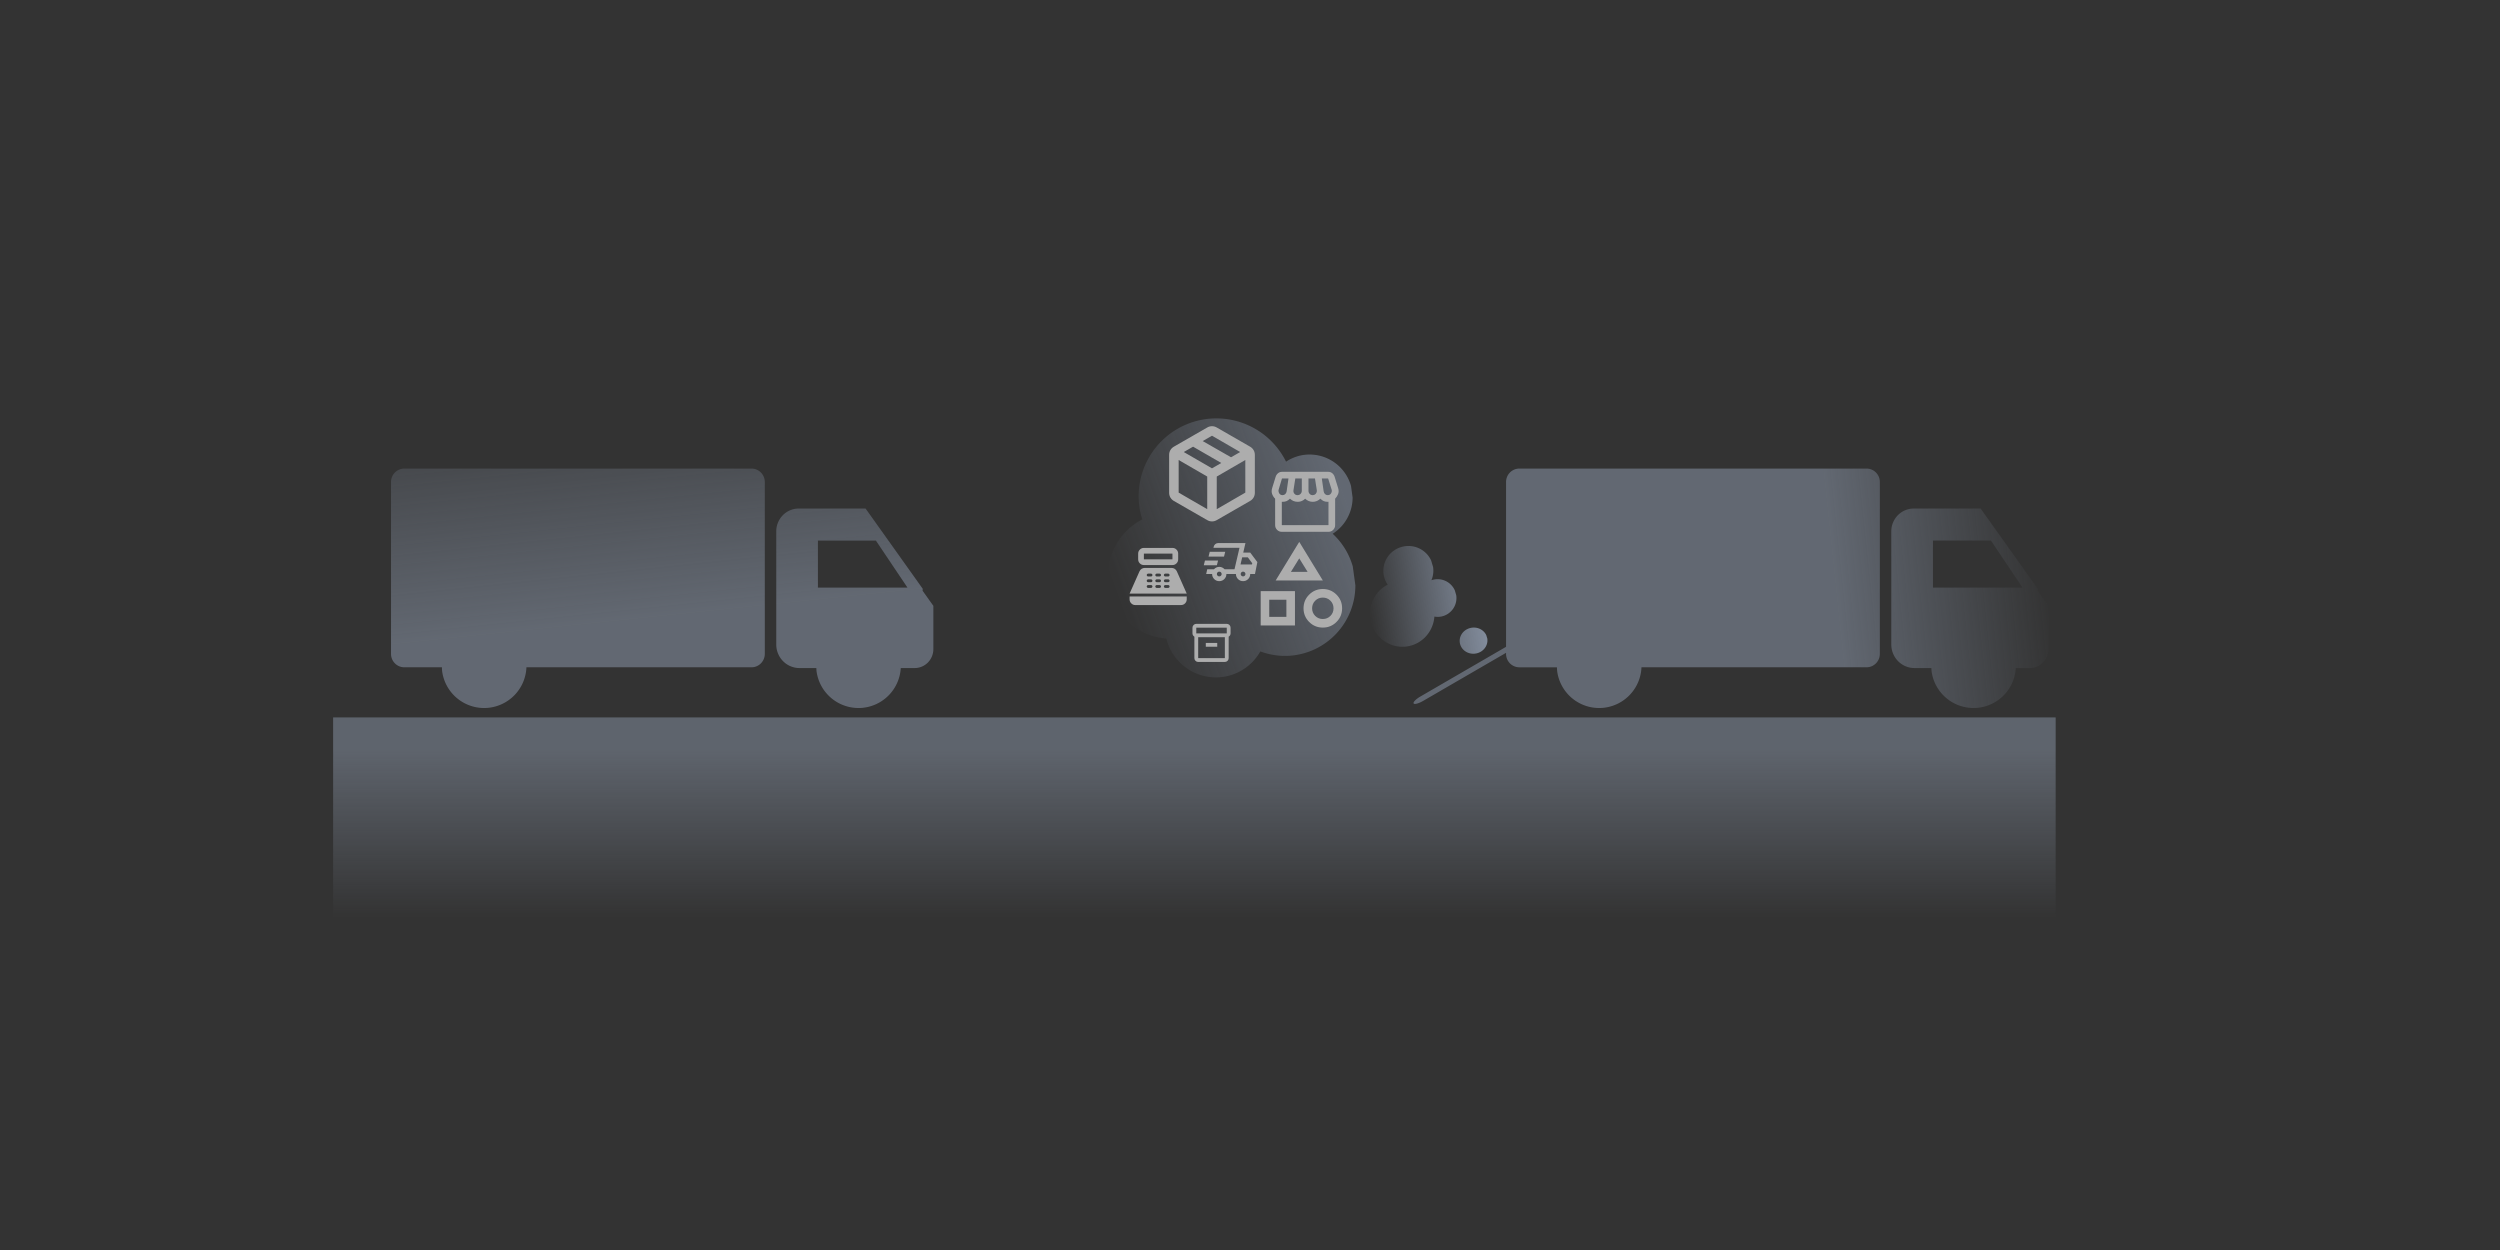 <?xml version="1.0" encoding="UTF-8" standalone="no"?>
<!-- Created with Inkscape (http://www.inkscape.org/) -->

<svg
   width="210mm"
   height="105mm"
   viewBox="0 0 210 105"
   version="1.1"
   id="svg1"
   sodipodi:docname="landing-bg.svg"
   inkscape:version="1.4 (86a8ad7, 2024-10-11)"
   xml:space="preserve"
   xmlns:inkscape="http://www.inkscape.org/namespaces/inkscape"
   xmlns:sodipodi="http://sodipodi.sourceforge.net/DTD/sodipodi-0.dtd"
   xmlns:xlink="http://www.w3.org/1999/xlink"
   xmlns="http://www.w3.org/2000/svg"
   xmlns:svg="http://www.w3.org/2000/svg"><rect x="0" y="0" width="210" height="105" fill="#333333" stroke="none"/><sodipodi:namedview
     id="namedview1"
     pagecolor="#ffffff"
     bordercolor="#000000"
     borderopacity="0.25"
     inkscape:showpageshadow="2"
     inkscape:pageopacity="0.0"
     inkscape:pagecheckerboard="0"
     inkscape:deskcolor="#d1d1d1"
     inkscape:document-units="mm"
     inkscape:zoom="1.0015858"
     inkscape:cx="381.39519"
     inkscape:cy="208.16989"
     inkscape:window-width="1920"
     inkscape:window-height="1009"
     inkscape:window-x="-8"
     inkscape:window-y="-8"
     inkscape:window-maximized="1"
     inkscape:current-layer="layer1" /><defs
     id="defs1"><inkscape:path-effect
       effect="fillet_chamfer"
       id="path-effect1"
       is_visible="true"
       lpeversion="1"
       nodesatellites_param="F,0,0,1,0,4.49,0,1 @ F,0,0,1,0,5.388,0,1 @ F,0,0,1,0,0,0,1 @ F,0,0,1,0,0,0,1"
       radius="0"
       unit="px"
       method="auto"
       mode="F"
       chamfer_steps="1"
       flexible="false"
       use_knot_distance="true"
       apply_no_radius="true"
       apply_with_radius="true"
       only_selected="false"
       hide_knots="false" /><linearGradient
       id="linearGradient35"
       inkscape:collect="always"><stop
         style="stop-color:#828c9c;stop-opacity:1;"
         offset="0"
         id="stop35" /><stop
         style="stop-color:#828c9c;stop-opacity:0;"
         offset="1"
         id="stop36" /></linearGradient><linearGradient
       id="linearGradient30"
       inkscape:collect="always"><stop
         style="stop-color:#828c9c;stop-opacity:1;"
         offset="0"
         id="stop30" /><stop
         style="stop-color:#828c9c;stop-opacity:0;"
         offset="1"
         id="stop31" /></linearGradient><linearGradient
       id="linearGradient12"
       inkscape:collect="always"><stop
         style="stop-color:#828c9c;stop-opacity:1;"
         offset="0.607"
         id="stop11" /><stop
         style="stop-color:#828c9c;stop-opacity:0;"
         offset="1"
         id="stop12" /></linearGradient><linearGradient
       id="linearGradient9"
       inkscape:collect="always"><stop
         style="stop-color:#828c9c;stop-opacity:1;"
         offset="0.447"
         id="stop9" /><stop
         style="stop-color:#828c9c;stop-opacity:0;"
         offset="1"
         id="stop10" /></linearGradient><inkscape:path-effect
       effect="fillet_chamfer"
       id="path-effect4"
       is_visible="true"
       lpeversion="1"
       nodesatellites_param="F,0,0,1,0,1.681,0,1 @ F,0,0,1,0,2.522,0,1 @ F,0,0,1,0,1.396,0,1 @ F,0,0,1,0,1.737,0,1"
       radius="0"
       unit="px"
       method="auto"
       mode="F"
       chamfer_steps="1"
       flexible="false"
       use_knot_distance="true"
       apply_no_radius="true"
       apply_with_radius="true"
       only_selected="false"
       hide_knots="false" /><linearGradient
       id="linearGradient3"
       inkscape:collect="always"><stop
         style="stop-color:#828c9c;stop-opacity:1;"
         offset="0.489"
         id="stop3" /><stop
         style="stop-color:#828c9c;stop-opacity:0;"
         offset="1"
         id="stop4" /></linearGradient><linearGradient
       inkscape:collect="always"
       xlink:href="#linearGradient3"
       id="linearGradient4"
       x1="65.117"
       y1="55.87"
       x2="65.117"
       y2="80.571"
       gradientUnits="userSpaceOnUse"
       gradientTransform="matrix(3.557,0,0,1.121,-130.803,-13.197)" /><linearGradient
       inkscape:collect="always"
       xlink:href="#linearGradient9"
       id="linearGradient10"
       x1="67.081"
       y1="76.985"
       x2="62.834"
       y2="36.58"
       gradientUnits="userSpaceOnUse"
       gradientTransform="matrix(1.121,0,0,1.121,-17.214,-14.254)" /><linearGradient
       inkscape:collect="always"
       xlink:href="#linearGradient12"
       id="linearGradient11"
       gradientUnits="userSpaceOnUse"
       gradientTransform="matrix(1.121,0,0,1.121,76.449,-14.254)"
       x1="44.755"
       y1="58.906"
       x2="85.159"
       y2="54.659" /><linearGradient
       inkscape:collect="always"
       xlink:href="#linearGradient30"
       id="linearGradient31"
       x1="151.348"
       y1="48.333"
       x2="141.89"
       y2="48.333"
       gradientUnits="userSpaceOnUse"
       gradientTransform="rotate(-8.664,148.039,227.245)" /><linearGradient
       inkscape:collect="always"
       xlink:href="#linearGradient35"
       id="linearGradient36"
       x1="117.3"
       y1="44.773"
       x2="97.777"
       y2="51.878"
       gradientUnits="userSpaceOnUse" /></defs><g
     inkscape:label="Layer 1"
     inkscape:groupmode="layer"
     id="layer1"><path
       id="path30"
       style="opacity:1;fill:url(#linearGradient31);stroke-width:0.265"
       d="m 117.849,45.913 a 2.078,2.101 81.336 0 0 -0.275,0.081 2.078,2.101 81.336 0 0 -1.288,2.54 2.078,2.101 81.336 0 0 0.279,0.577 2.757,2.708 81.336 0 0 -1.373,3.236 2.757,2.708 81.336 0 0 3.192,1.918 2.757,2.708 81.336 0 0 2.104,-2.472 1.585,1.585 0 0 0 0.613,-0.011 1.585,1.585 0 0 0 1.222,-1.786 l -0.122,-0.413 a 1.585,1.585 0 0 0 -1.963,-0.844 2.078,2.101 81.336 0 0 0.14,-1.114 l -0.161,-0.541 a 2.078,2.101 81.336 0 0 -2.369,-1.171 z m 5.687,6.831 a 1.097,1.167 81.336 0 0 -0.153,0.044 1.097,1.167 81.336 0 0 -0.725,1.348 1.097,1.167 81.336 0 0 1.365,0.749 1.097,1.167 81.336 0 0 0.91,-1.246 l -0.087,-0.285 a 1.097,1.167 81.336 0 0 -1.31,-0.61 z" /><path
       id="rect1"
       style="opacity:0.6;fill:url(#linearGradient10);fill-opacity:1;stroke-width:0.298"
       d="m 33.967,39.36 c -0.621,0 -1.121,0.504 -1.121,1.129 v 14.435 c 0,0.625 0.5,1.129 1.121,1.129 h 3.154 a 3.561,3.561 0 0 0 0.021,0.343 3.561,3.561 0 0 0 3.77,3.069 3.561,3.561 0 0 0 3.308,-3.412 h 18.902 c 0.621,0 1.121,-0.504 1.121,-1.129 V 40.489 c 0,-0.625 -0.5,-1.129 -1.121,-1.129 z m 33.124,3.357 a 1.885,1.914 0 0 0 -1.885,1.914 v 9.507 a 1.948,1.978 0 0 0 1.948,1.978 h 1.42 a 3.561,3.561 0 0 0 0.017,0.28 3.561,3.561 0 0 0 3.77,3.069 3.561,3.561 0 0 0 3.303,-3.349 h 1.172 a 1.566,1.59 0 0 0 1.566,-1.589 v -3.636 l -0.904,-1.269 0.012,-0.164 -4.8,-6.74 z m 6.482,2.688 0.002,0.004 h 0.009 v 0.012 l 2.642,3.936 h -7.521 v -3.948 h 4.867 z" /><rect
       style="opacity:0.55;fill:url(#linearGradient4);stroke-width:0.528"
       id="rect3"
       width="144.692"
       height="23.993"
       x="27.983"
       y="60.263"
       sodipodi:type="rect" /><path
       id="path10"
       style="opacity:0.6;fill:url(#linearGradient11);fill-opacity:1;stroke-width:0.298"
       d="m 127.63,39.36 c -0.621,0 -1.121,0.503 -1.121,1.129 v 13.844 l -7.188,4.169 c -0.38,0.221 -0.638,0.482 -0.578,0.586 0.06,0.104 0.415,0.011 0.796,-0.21 l 6.97,-4.042 v 0.088 c 0,0.625 0.5,1.129 1.121,1.129 h 3.154 a 3.561,3.561 0 0 0 0.021,0.343 3.561,3.561 0 0 0 3.77,3.069 3.561,3.561 0 0 0 3.308,-3.412 h 18.903 c 0.621,0 1.121,-0.504 1.121,-1.129 V 40.489 c 0,-0.625 -0.5,-1.129 -1.121,-1.129 z m 33.124,3.357 a 1.885,1.914 0 0 0 -1.885,1.914 v 9.507 a 1.948,1.978 0 0 0 1.948,1.978 h 1.42 a 3.561,3.561 0 0 0 0.017,0.28 3.561,3.561 0 0 0 3.77,3.069 3.561,3.561 0 0 0 3.304,-3.349 h 1.172 a 1.566,1.59 0 0 0 1.566,-1.59 v -3.636 l -0.904,-1.269 0.012,-0.164 -4.8,-6.74 z m 6.482,2.688 0.002,0.003 h 0.009 v 0.012 l 2.642,3.936 h -7.52 v -3.949 h 4.867 z" /><g
       id="g27"
       transform="translate(-4.075,-2.303)"
       style="opacity:0.6"><path
         id="path24"
         style="opacity:1;fill:url(#linearGradient36);stroke-width:0.24"
         d="m 105.908,37.455 a 6.538,6.538 0 0 0 -0.974,0.127 6.538,6.538 0 0 0 -5.152,7.289 6.538,6.538 0 0 0 0.244,1.061 5.316,5.316 0 0 0 -2.828,5.435 5.316,5.316 0 0 0 4.849,4.576 4.293,4.293 0 0 0 4.449,3.253 4.293,4.293 0 0 0 3.447,-2.174 5.927,5.927 0 0 0 2.459,0.365 5.927,5.927 0 0 0 5.524,-5.913 l -0.219,-1.594 a 5.927,5.927 0 0 0 -1.688,-2.74 3.616,3.616 0 0 0 1.675,-3.04 l -0.133,-0.973 a 3.616,3.616 0 0 0 -4.216,-2.568 3.616,3.616 0 0 0 -1.242,0.525 6.538,6.538 0 0 0 -6.197,-3.628 z" /><g
         style="fill:#ffffff"
         id="g16"
         transform="matrix(0.009,0,0,0.009,108.892,55.74)"><path
           d="m 260,-520 220,-360 220,360 z M 700,-80 Q 625,-80 572.5,-132.5 520,-185 520,-260 520,-335 572.5,-387.5 625,-440 700,-440 q 75,0 127.5,52.5 52.5,52.5 52.5,127.5 0,75 -52.5,127.5 Q 775,-80 700,-80 Z m -580,-20 v -320 h 320 v 320 z m 580,-60 q 42,0 71,-29 29,-29 29,-71 0,-42 -29,-71 -29,-29 -71,-29 -42,0 -71,29 -29,29 -29,71 0,42 29,71 29,29 71,29 z M 200,-180 H 360 V -340 H 200 Z m 202,-420 h 156 l -78,-126 z m 78,0 z m -120,260 z m 340,80 z"
           id="path1"
           style="fill:#ffffff" /></g><g
         style="fill:#1f1f1f"
         id="g17"
         transform="matrix(0.006,0,0,0.006,98.481,52.75)"><path
           d="m 280,-496.987 q -33,0 -56.5,-23.5 -23.5,-23.5 -23.5,-56.5 v -80 q 0,-33 23.5,-56.5 23.5,-23.5 56.5,-23.5 h 400 q 33,0 56.5,23.5 23.5,23.5 23.5,56.5 v 80 q 0,33 -23.5,56.5 -23.5,23.5 -56.5,23.5 z m 0,-80 h 400 v -80 H 280 Z M 160,63.013 q -33,0 -56.5,-23.5 -23.5,-23.5 -23.5,-56.5 v -40 h 800 v 40 q 0,33 -23.5,56.5 -23.5,23.5 -56.5,23.5 z m -80,-160 139,-313 q 10,-22 30,-34.5 20,-12.5 43,-12.5 h 376 q 23,0 43,12.5 20,12.5 30,34.5 l 139,313 z m 260,-80 h 40 q 8,0 14,-6 6,-6 6,-14 0,-8 -6,-14 -6,-6 -14,-6 h -40 q -8,0 -14,6 -6,6 -6,14 0,8 6,14 6,6 14,6 z m 0,-80 h 40 q 8,0 14,-6 6,-6 6,-14 0,-8 -6,-14 -6,-6 -14,-6 h -40 q -8,0 -14,6 -6,6 -6,14 0,8 6,14 6,6 14,6 z m 0,-80 h 40 q 8,0 14,-6 6,-6 6,-14 0,-8 -6,-14 -6,-6 -14,-6 h -40 q -8,0 -14,6 -6,6 -6,14 0,8 6,14 6,6 14,6 z m 120,160 h 40 q 8,0 14,-6 6,-6 6,-14 0,-8 -6,-14 -6,-6 -14,-6 h -40 q -8,0 -14,6 -6,6 -6,14 0,8 6,14 6,6 14,6 z m 0,-80 h 40 q 8,0 14,-6 6,-6 6,-14 0,-8 -6,-14 -6,-6 -14,-6 h -40 q -8,0 -14,6 -6,6 -6,14 0,8 6,14 6,6 14,6 z m 0,-80 h 40 q 8,0 14,-6 6,-6 6,-14 0,-8 -6,-14 -6,-6 -14,-6 h -40 q -8,0 -14,6 -6,6 -6,14 0,8 6,14 6,6 14,6 z m 120,160 h 40 q 8,0 14,-6 6,-6 6,-14 0,-8 -6,-14 -6,-6 -14,-6 h -40 q -8,0 -14,6 -6,6 -6,14 0,8 6,14 6,6 14,6 z m 0,-80 h 40 q 8,0 14,-6 6,-6 6,-14 0,-8 -6,-14 -6,-6 -14,-6 h -40 q -8,0 -14,6 -6,6 -6,14 0,8 6,14 6,6 14,6 z m 0,-80 h 40 q 8,0 14,-6 6,-6 6,-14 0,-8 -6,-14 -6,-6 -14,-6 h -40 q -8,0 -14,6 -6,6 -6,14 0,8 6,14 6,6 14,6 z"
           id="path1-8"
           style="fill:#ffffff" /></g><g
         style="fill:#ffffff"
         id="g18"
         transform="matrix(0.007,0,0,0.007,110.34,47.816)"><path
           d="m 841,-518 v 318 q 0,33 -23.5,56.5 Q 794,-120 761,-120 H 201 q -33,0 -56.5,-23.5 Q 121,-167 121,-200 V -518 Q 98,-539 85.5,-572 73,-605 85,-644 l 42,-136 q 8,-26 28.5,-43 20.5,-17 47.5,-17 h 556 q 27,0 47,16.5 20,16.5 29,43.5 l 42,136 q 12,39 -0.5,71 -12.5,32 -35.5,55 z m -272,-42 q 27,0 41,-18.5 14,-18.5 11,-41.5 l -22,-140 h -78 v 148 q 0,21 14,36.5 14,15.5 34,15.5 z m -180,0 q 23,0 37.5,-15.5 Q 441,-591 441,-612 v -148 h -78 l -22,140 q -4,24 10.5,42 14.5,18 37.5,18 z m -178,0 q 18,0 31.5,-13 13.5,-13 16.5,-33 l 22,-154 h -78 l -40,134 q -6,20 6.5,43 12.5,23 41.5,23 z m 540,0 q 29,0 42,-23 13,-23 6,-43 l -42,-134 h -76 l 22,154 q 3,20 16.5,33 13.5,13 31.5,13 z m -550,360 h 560 v -282 q -5,2 -6.5,2 H 751 q -27,0 -47.5,-9 -20.5,-9 -40.5,-29 -18,18 -41,28 -23,10 -49,10 -27,0 -50.5,-10 -23.5,-10 -41.5,-28 -17,18 -39.5,28 -22.5,10 -48.5,10 -29,0 -52.5,-10 -23.5,-10 -41.5,-28 -21,21 -41.5,29.5 -20.5,8.5 -46.5,8.5 h -4.5 q -2.5,0 -5.5,-2 z m 560,0 H 201 Z"
           id="path1-9"
           style="fill:#ffffff" /></g><g
         style="fill:#ffffff"
         id="g19"
         transform="matrix(0.005,0,0,0.005,105.093,51.92)"><path
           d="m 280,-160 q -50,0 -85,-35 -35,-35 -35,-85 H 60 l 18,-80 h 113 q 17,-19 40,-29.5 23,-10.5 49,-10.5 26,0 49,10.5 23,10.5 40,29.5 h 167 l 84,-360 H 182 l 4,-17 q 6,-28 27.5,-45.5 Q 235,-800 264,-800 h 456 l -37,160 h 117 l 120,160 -40,200 h -80 q 0,50 -35,85 -35,35 -85,35 -50,0 -85,-35 -35,-35 -35,-85 H 400 q 0,50 -35,85 -35,35 -85,35 z m 357,-280 h 193 l 4,-21 -74,-99 h -95 z m -19,-273 2,-7 -84,360 2,-7 34,-146 z m -598,286 20,-80 h 220 l -20,80 z m 80,-146 20,-80 h 260 l -20,80 z m 180,333 q 17,0 28.5,-11.5 Q 320,-263 320,-280 320,-297 308.5,-308.5 297,-320 280,-320 q -17,0 -28.5,11.5 -11.5,11.5 -11.5,28.5 0,17 11.5,28.5 11.5,11.5 28.5,11.5 z m 400,0 q 17,0 28.5,-11.5 Q 720,-263 720,-280 720,-297 708.5,-308.5 697,-320 680,-320 q -17,0 -28.5,11.5 -11.5,11.5 -11.5,28.5 0,17 11.5,28.5 11.5,11.5 28.5,11.5 z"
           id="path1-1"
           style="fill:#ffffff" /></g><g
         style="fill:#ffffff"
         id="g20"
         transform="matrix(0.004,0,0,0.004,103.923,58.227)"><path
           d="m 200,-80 q -33,0 -56.5,-23.5 Q 120,-127 120,-160 V -611 Q 102,-622 91,-639.5 80,-657 80,-680 v -120 q 0,-33 23.5,-56.5 Q 127,-880 160,-880 h 640 q 33,0 56.5,23.5 23.5,23.5 23.5,56.5 v 120 q 0,23 -11,40.5 -11,17.5 -29,28.5 v 451 q 0,33 -23.5,56.5 Q 793,-80 760,-80 Z m 0,-520 v 440 h 560 v -440 z m -40,-80 H 800 V -800 H 160 Z m 200,280 h 240 v -80 H 360 Z m 120,20 z"
           id="path1-4"
           style="fill:#ffffff" /></g><g
         style="fill:#ffffff"
         id="g21"
         transform="matrix(0.01,0,0,0.01,101.082,46.903)"><path
           d="M 440,-183 V -457 L 200,-596 v 274 z m 80,0 240,-139 v -274 l -240,139 z m -80,92 -280,-161 q -19,-11 -29.5,-29 -10.5,-18 -10.5,-40 v -318 q 0,-22 10.5,-40 10.5,-18 29.5,-29 l 280,-161 q 19,-11 40,-11 21,0 40,11 l 280,161 q 19,11 29.5,29 10.5,18 10.5,40 v 318 q 0,22 -10.5,40 -10.5,18 -29.5,29 L 520,-91 q -19,11 -40,11 -21,0 -40,-11 z m 200,-528 77,-44 -237,-137 -78,45 z m -160,93 78,-45 -237,-137 -78,45 z"
           id="path1-87"
           style="fill:#ffffff" /></g></g></g></svg>
